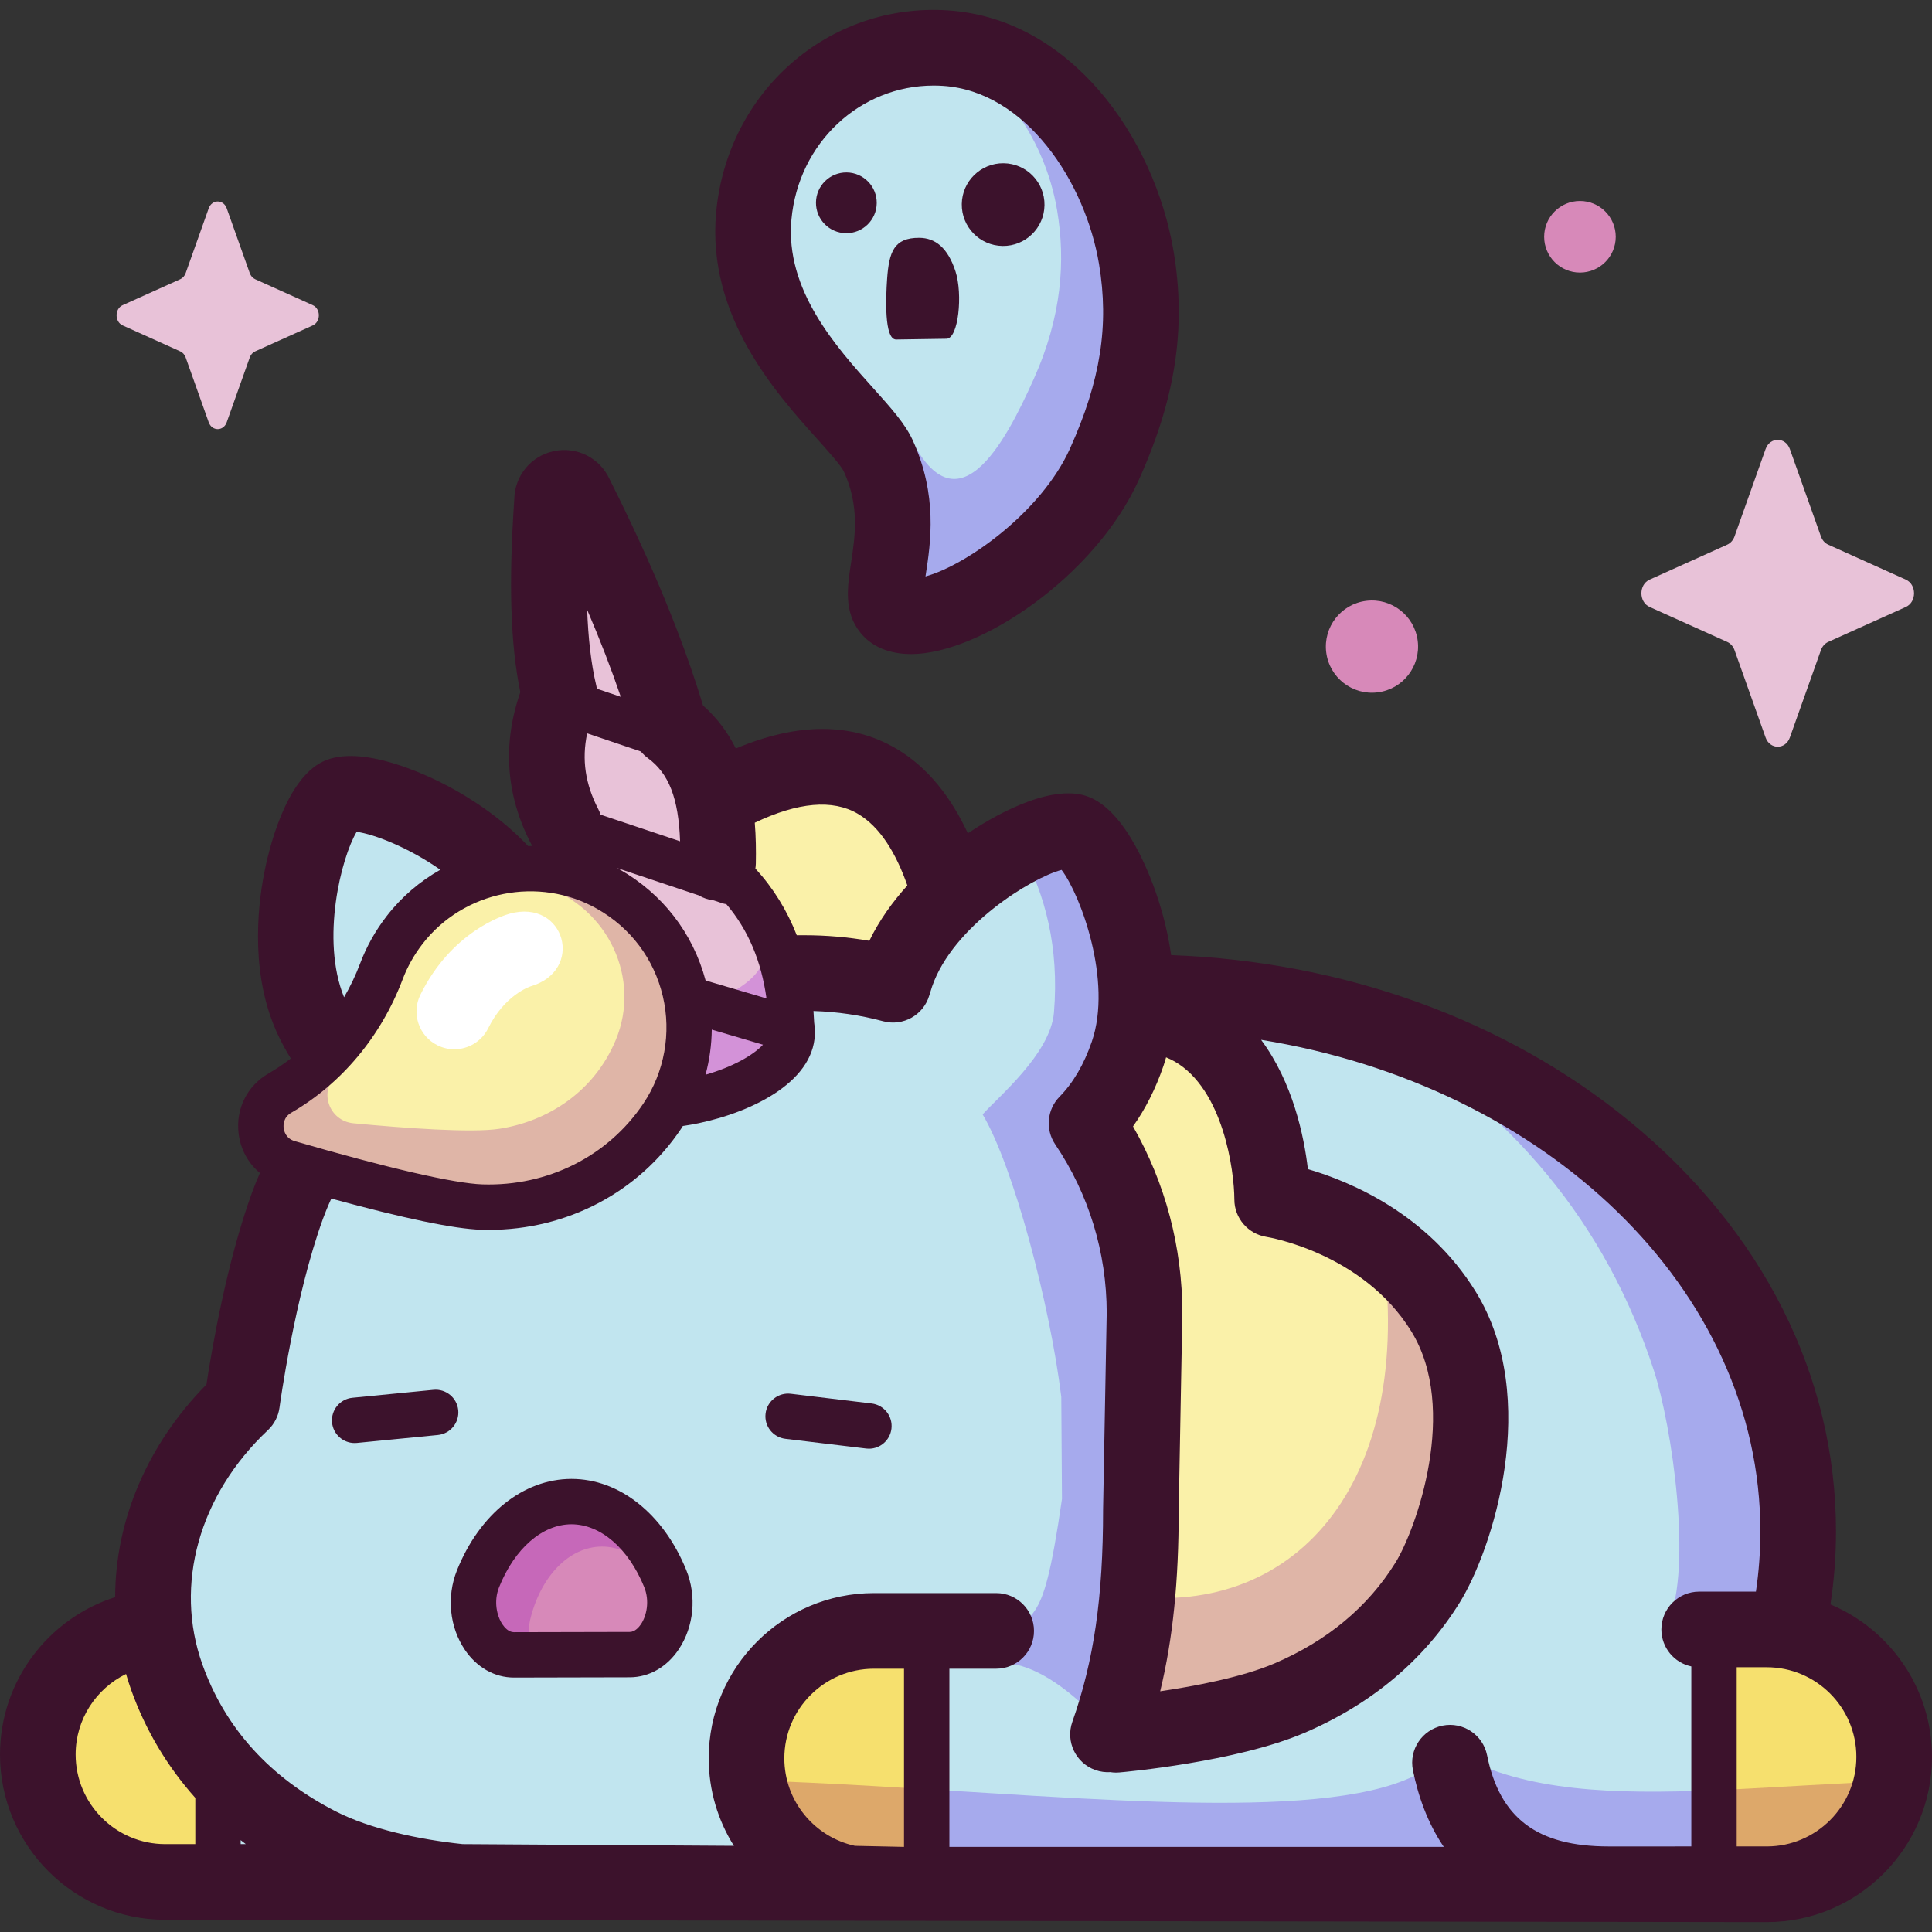 <svg id="Capa_1" enable-background="new 0 0 512 512" height="512" viewBox="0 0 512 512" width="512" xmlns="http://www.w3.org/2000/svg"><rect x="0" y="0" width="512" height="512" fill="#333333" stroke="none"/><g><g><path d="m473.693 431.581c1.858-8.345 2.844-16.939 2.844-25.724 0-78.913-78.169-142.884-174.596-142.884l-.779.824c-.088-20.329-10.573-41.32-16.375-43.316-7.322-2.52-39.166 14.213-47.258 37.729-.319.929-.603 1.847-.869 2.758-7.489-2.016-15.361-3.098-23.486-3.098h-55.628c-4.154 0-8.145.317-11.98.899-.569-5.112-2.14-10.573-4.869-16.256-10.653-22.185-43.872-34.976-50.781-31.659-6.908 3.318-17.696 37.24-7.043 59.425 3.525 7.34 7.967 12.941 12.907 16.887-9.797 11.107-16.288 23.266-19.612 32.404-8.019 22.054-12.029 52.126-12.029 52.126-16.618 15.644-24.557 35.695-23.485 55.151-17.201 1.718-30.632 16.232-30.632 33.886v4.681c0 18.809 15.248 34.057 34.057 34.057h45.832c5.396 0 10.495-1.259 15.029-3.493 13.56 3.064 28.079 4.037 37.557 3.213 10.066-.323 25.543-.566 42.93-1.794 5.483 1.358 11.186 2.075 16.989 2.075h199.046c1.237 0 2.467-.04 3.694-.104 4.989 2.865 10.766 4.512 16.932 4.512h45.832c18.809 0 34.057-15.248 34.057-34.057v-4.682c.001-16.84-12.225-30.817-28.284-33.56z" fill="#c1e5ef"/><path d="m200.479 250.969c4.473 1.698 8.963 3.392 13.406 5.165 3.86 1.538 7.681 3.811 11.815 4.531 6.961 1.215 9.397-12.312 12.047-16.868 3.07-5.282 7.068-10.101 11.43-14.545-8.553-22.168-26.538-37.88-64.185-14.35l1.102 31.638c4.857 1.035 9.635 2.626 14.385 4.429z" fill="#faf1a9"/><path d="m331.802 322.387s3-47.467-28.424-52.98c-.848 3.9-2.134 7.669-4.076 11.076-3.914 6.866-10.577 10.266-8.561 19.114 1.511 6.636 5.015 12.628 8.012 18.667 3.289 6.629 5.917 13.54 7.432 20.799 3.477 16.662 2.058 33.658-.284 50.365-2.202 15.707-4.452 31.396-6.6 47.111-.994 7.272-2.128 14.669-3.926 21.868 12.644-.58 87.144-6.667 94.978-69.606 7.869-63.241-58.551-66.414-58.551-66.414z" fill="#faf1a9"/><path d="m34.12 428.811c-14.048 5.044-24.098 18.478-24.098 34.263 0 20.101 16.296 36.398 36.398 36.398h6.323c3.059 0 5.54-2.481 5.54-5.54v-22.299c-10.968-12.583-19.922-26.897-24.163-42.822z" fill="#f6e06e"/><path d="m354.102 441.164s42.349-24.772 28.462-86.971c-2.498-11.186-13.784-25.903-17.834-33.651 13.206 66.804-17.414 106.039-61.622 102.776-4.377-.323-8.703 32.553 4.275 33.418 15.753 1.051 46.719-15.572 46.719-15.572z" fill="#dfb5a7"/><path d="m300.697 414.109 1.654-13.988.961-52.11c0-18.649-5.663-35.974-15.363-50.351 4.451-4.529 8.215-10.637 10.872-18.359 8.092-23.516-6.712-56.3-14.035-58.82-3.455-1.189-4.442-.441-13.745 5.634 5.764 10.816 9.722 24.738 8.264 42.237-.918 11.018-15.167 22.677-18.894 26.986 8.122 13.679 17.79 50.076 20.839 74.852l.182 27.064c-5.687 39.256-7.663 25.427-17.764 42.843-1.393 2.401 9.753-5.573 32.393 21.247 8.159 9.667 4.636-47.235 4.636-47.235z" fill="#a6aaed"/><path d="m209.934 272.866c-.029-.401-.077-.803-.165-1.21-.563-15.637-5.314-29.176-16.182-39.651-.271-17.498-4.915-31.118-15.997-39.198-5.597-19.345-14.275-39.984-25.109-61.528-1.355-3.321-6.31-2.249-6.171 1.335-1.332 19.394-1.418 37.412 1.997 51.563-4.684 11.516-4.759 23.123 1.351 34.882-3.786 11.647-3.953 23.747 1.412 36.46-5.669 12.239-1.432 23.421.099 28.717 6.289 17.775 60.071 6.41 58.765-11.37z" fill="#e8c2d8"/><path d="m209.934 272.866c-.029-.401-.077-.803-.165-1.21-.4-11.105-2.927-21.144-8.242-29.787.523 2.864.842 5.828.955 8.891.078.347.12.691.145 1.032 1.15 15.171-46.193 24.868-51.728 9.702-.26-.872-.609-1.934-.966-3.15-3.883 11.112-.174 21.008 1.237 25.893 6.288 17.774 60.07 6.409 58.764-11.371z" fill="#d392d8"/><path d="m74.198 289.665c12.499-7.217 21.769-18.737 26.874-32.237 1.45-3.835 3.494-7.534 6.158-10.974 12.724-16.43 35.936-21.088 54.004-10.821 21.55 12.246 27.816 39.936 14.271 60.148-11.662 17.402-30.453 24.659-47.838 24.106-10.128-.322-33.482-6.553-51.216-11.699-8.583-2.491-9.993-14.054-2.253-18.523z" fill="#faf1a9"/><path d="m161.234 235.633c-18.068-10.267-41.279-5.609-54.004 10.821-2.664 3.44-4.708 7.14-6.158 10.975-5.105 13.499-14.375 25.02-26.874 32.236-7.741 4.469-6.331 16.032 2.253 18.523 17.733 5.146 41.088 11.376 51.216 11.699 17.385.553 36.176-6.704 47.838-24.106 13.545-20.212 7.28-47.902-14.271-60.148zm1.943 39.987c-5.815 13.923-18.273 21.592-30.88 23.523-7.344 1.125-25.094-.179-38.634-1.464-6.554-.622-9.288-8.649-4.376-12.86 7.932-6.799 12.898-16.224 14.569-26.498.474-2.918 1.397-5.821 2.805-8.621 6.725-13.375 22.754-19.788 37.296-14.909 17.345 5.82 25.974 24.657 19.22 40.829z" fill="#dfb5a7"/><path d="m120.391 278.065c-1.489 0-3-.333-4.425-1.035-4.964-2.448-7.003-8.457-4.556-13.421 8.261-16.753 22.054-21.024 23.599-21.456 14.732-4.117 20.127 15.186 5.395 19.303l.195-.057c-.28.091-6.905 2.34-11.212 11.074-1.745 3.54-5.3 5.592-8.996 5.592z" fill="#fff"/><path d="m465.581 431.084h-6.322c-3.06 0-5.54 2.48-5.54 5.54v61.717c0 3.059 2.48 5.54 5.54 5.54h6.322c20.102 0 36.398-16.296 36.398-36.398-.001-20.102-16.296-36.399-36.398-36.399z" fill="#f6e06e"/><path d="m234.235 500.474h6.322c3.059 0 5.54-2.48 5.54-5.54v-61.717c0-3.059-2.48-5.54-5.54-5.54h-6.322c-20.102 0-36.398 16.296-36.398 36.398 0 20.103 16.296 36.399 36.398 36.399z" fill="#f6e06e"/><path d="m438.271 363.123c4.824 14.795 10.278 52.228 3.826 66.787-.24.542-.493 1.072-.74 1.607 9.7.063 19.402.05 29.1.3 1.05.027 2.108.041 3.171.05 1.899-8.434 2.908-17.124 2.908-26.01 0-61.312-47.192-113.597-113.467-133.873 37.563 22.048 62.58 52.429 75.202 91.139z" fill="#a6aaed"/><path d="m240.477 473.85c-11.419-.69-22.911-1.33-34.23-1.779l3.319 29.305s11.988-.025 30.912-.065v-27.461z" fill="#dda86a"/><path d="m449.103 474.622c-26.072.83-48.684-.643-65.413-11.325-12.373 19.217-70.568 15.067-133.192 11.17v26.824c54.655-.115 150.205-.325 198.882-.473-.261-8.732-.437-17.463-.277-26.196z" fill="#a6aaed"/><path d="m459.136 474.211c-.173 8.86-.001 17.717.264 26.575 12.479-.042 20.076-.077 20.351-.101 5.66-.015 17.434-12.899 20.591-28.596-14.298.519-28.122 1.488-41.206 2.122z" fill="#dda86a"/><path d="m131.917 438.568c-5.23.012-9.008-6.614-7.459-13.134 3.794-15.97 14.411-27.47 26.953-27.497 12.542-.028 23.234 11.425 27.133 27.378 1.592 6.513-2.142 13.155-7.372 13.167z" fill="#d789b9"/><path d="m145.755 438.538c-3.691.008-6.357-4.668-5.264-9.27 2.678-11.271 10.171-19.387 19.022-19.406 8.852-.02 16.398 8.063 19.15 19.323.063.258.11.517.15.775.183-1.493.115-3.071-.269-4.644-3.899-15.953-14.592-27.406-27.133-27.378-12.542.028-23.159 11.527-26.952 27.497-1.549 6.52 2.229 13.146 7.459 13.134l39.255-.086z" fill="#c668b9"/><path d="m301.141 68.344c2.817 16.914 1.188 33.244-8.441 54.632-10.222 22.705-38.501 41.213-52.062 40.316-14.146-.935 2.947-18.742-7.878-42.475-4.84-10.611-35.903-31.663-33.004-63.531 2.391-26.284 24.501-46.271 50.836-44.53 26.335 1.742 46.016 28.375 50.549 55.588z" fill="#c1e5ef"/><path d="m301.141 68.345c-4.533-27.214-24.214-53.846-50.548-55.588-1.9-.125-3.774-.125-5.624-.03 18.396 3.884 31.89 23.275 35.188 43.072 2.215 13.3 1.301 27.974-6.271 44.794-7.3 16.216-20.838 42.898-34.018 12.363 3.654 18.863-11.42 49.532.771 50.338 13.561.896 41.84-17.611 52.062-40.316 9.628-21.389 11.257-37.72 8.44-54.633z" fill="#a6aaed"/><path d="m474.337 119.017 8.232 23.148c.352.991 1.05 1.776 1.931 2.173l20.566 9.266c2.905 1.309 2.905 5.938 0 7.247l-20.566 9.266c-.88.397-1.578 1.182-1.931 2.173l-8.232 23.148c-1.163 3.27-5.276 3.27-6.439 0l-8.232-23.148c-.353-.991-1.05-1.776-1.931-2.173l-20.566-9.266c-2.906-1.309-2.906-5.938 0-7.247l20.566-9.266c.881-.397 1.578-1.182 1.931-2.173l8.232-23.148c1.163-3.27 5.275-3.27 6.439 0z" fill="#e8c2d8"/><path d="m60.084 55.212 6.107 17.171c.261.735.779 1.318 1.432 1.612l15.256 6.873c2.155.971 2.155 4.405 0 5.376l-15.256 6.873c-.653.294-1.171.877-1.432 1.612l-6.107 17.171c-.863 2.426-3.914 2.426-4.776 0l-6.107-17.171c-.261-.735-.779-1.318-1.432-1.612l-15.256-6.873c-2.155-.971-2.155-4.405 0-5.376l15.256-6.873c.653-.294 1.171-.877 1.432-1.612l6.107-17.171c.862-2.426 3.913-2.426 4.776 0z" fill="#e8c2d8"/><g fill="#d789b9"><ellipse cx="363.439" cy="171.204" rx="12.214" ry="12.214" transform="matrix(.993 -.122 .122 .993 -18.195 45.689)"/><path d="m428.188 62.747c0 5.239-4.247 9.486-9.486 9.486s-9.486-4.247-9.486-9.486 4.247-9.486 9.486-9.486c5.238 0 9.486 4.247 9.486 9.486z"/></g></g><g fill="#3c122c"><path d="m485.091 425.186c.966-6.361 1.468-12.807 1.468-19.329 0-41.228-19.466-79.864-54.813-108.79-32.758-26.809-75.586-42.261-121.374-43.954-.818-5.627-2.103-10.533-3.227-14.105-1.775-5.639-8.398-24.322-19.096-28.004-10.223-3.517-25.94 6.051-31.562 9.833-4.337-9.312-10.446-17.465-19.066-22.496-11.83-6.904-26.059-6.865-42.422.022-2.055-4.135-4.861-8.01-8.687-11.391-5.476-18.077-13.591-37.731-24.757-59.96-2.567-5.654-8.728-8.773-14.838-7.451-6.053 1.31-10.341 6.6-10.428 12.729-1.518 22.349-1.027 38.335 1.597 51.153-4.788 13.805-3.827 27.327 2.88 40.237.096.184.208.353.316.527-.377-.004-.753-.003-1.129.003-7.31-7.745-15.819-13.013-21.363-15.946-5.181-2.741-22.874-11.308-33.012-6.442-10.135 4.868-14.512 24.033-15.611 29.79-1.783 9.336-3.652 27.336 3.873 43.006.995 2.071 2.078 4.024 3.222 5.893-1.869 1.449-3.829 2.769-5.87 3.947 0 0 0 0-.001.001-5.7 3.291-8.749 9.395-7.957 15.928.513 4.234 2.556 7.901 5.645 10.463-.776 1.776-1.493 3.545-2.13 5.297-6.754 18.574-10.713 42.007-12.043 50.759-15.751 16.002-24.168 36.12-24.19 56.354-17.674 5.634-30.516 22.192-30.516 41.71 0 24.144 19.643 43.787 43.787 43.787l424.426.616c24.144 0 43.786-19.643 43.786-43.787.001-18.166-11.119-33.779-26.908-40.4zm-184.829-126.683c3.284-4.62 5.976-9.955 8.036-15.941.27-.784.498-1.572.725-2.361.779.326 1.545.681 2.28 1.105 12.888 7.431 15.786 28.93 15.815 36.562-.008 4.949 3.643 9.169 8.534 9.925.253.039 25.436 4.15 38.325 24.971 12.779 20.641 1.231 52.675-4.188 61.391-7.276 11.705-18.047 20.675-32.014 26.66-8.5 3.643-20.999 6.016-30.316 7.396 3.393-14.034 4.908-29.174 4.913-47.997l.959-52.019c.001-.062.002-.123.002-.185.001-17.498-4.498-34.464-13.071-49.507zm-72.957-82.858c5.986 3.487 10.205 10.597 13.155 19.016-3.774 4.182-7.368 9.082-10.079 14.669-5.67-.984-11.429-1.481-17.207-1.481h-2.021c-2.593-6.629-6.251-12.536-10.97-17.676.065-.43.113-.865.121-1.311.067-3.456.024-7.112-.281-10.83 11.465-5.446 20.622-6.267 27.282-2.387zm-38.119 22.98 2.198.736c.366.122.735.198 1.104.249 5.749 6.756 9.258 15.007 10.64 24.982l-16.138-4.755c-3.352-12.539-11.39-22.955-22.785-29.431-.224-.127-.453-.242-.678-.365l21.646 7.242c1.198.712 2.556 1.184 4.013 1.342zm-111.059 63.788c-2.37-.687-2.856-2.658-2.955-3.473-.099-.812-.098-2.836 2.032-4.067v.001c13.313-7.687 23.786-20.229 29.492-35.319 1.269-3.358 3.049-6.527 5.288-9.418 10.904-14.083 30.801-18.069 46.279-9.275 8.883 5.048 15.061 13.27 17.393 23.151 2.302 9.748.426 20.107-5.147 28.421-9.368 13.979-25.313 21.99-42.651 21.444-7.408-.237-25.07-4.308-49.731-11.465zm110.499-29.558 13.572 3.999c-2.614 2.813-8.038 5.891-15.225 7.965 1.046-3.898 1.604-7.919 1.653-11.964zm-24.116-88.195-6.328-2.139c-.032-.19-.065-.38-.108-.567-.01-.043-.014-.085-.024-.128-1.471-6.094-2.184-13.116-2.447-20.234 3.454 8.054 6.407 15.717 8.907 23.068zm-8.905 9.684 14.231 4.812c.074.09.152.175.229.262.068.076.136.153.206.228.16.171.327.335.498.494.054.05.105.102.161.152.236.21.481.408.734.594.007.005.013.012.021.017 5.542 4.04 8.141 10.605 8.542 22.044l-21.071-7.05c-.165-.493-.357-.983-.605-1.458-3.451-6.643-4.42-13.156-2.946-20.095zm-61.086 26.098c4.666.621 13.825 4.202 22.167 10.054-5.385 3.046-10.245 7.157-14.21 12.277-2.971 3.837-5.336 8.053-7.028 12.529-1.187 3.139-2.619 6.141-4.271 8.979-6.237-15.323-.731-37.088 3.342-43.839zm-74.476 244.528c0-9.372 5.459-17.488 13.364-21.344.41 1.41.852 2.816 1.351 4.212 3.807 10.661 9.546 20.274 17 28.624v12.252h-7.97c-13.094 0-23.745-10.651-23.745-23.744zm43.741 22.697c.45.351.899.703 1.358 1.047h-1.358zm144.075-21.695c0-13.092 10.651-23.743 23.744-23.743h7.97v47.221l-13.021-.281c-10.674-2.322-18.693-11.837-18.693-23.197zm240.357-24.351v47.709s-21.724.003-21.917.003c-18.901-.001-28.847-7.474-32.209-24.173-1.093-5.428-6.378-8.938-11.803-7.847-5.426 1.093-8.939 6.377-7.847 11.803 1.355 6.73 3.831 13.919 8.179 20.334h-131.02v-47.221h12.396c5.534 0 10.022-4.487 10.022-10.022 0-5.534-4.487-10.022-10.022-10.022h-32.393c-24.144 0-43.787 19.642-43.787 43.786 0 8.516 2.452 16.466 6.675 23.198l-71.901-.456c-11.552-1.217-24.514-4.007-33.656-8.696-17.384-8.918-29.261-22.013-35.3-38.921-7.542-21.118-.885-44.915 17.375-62.103 1.676-1.579 2.759-3.688 3.064-5.971.039-.29 3.971-29.284 11.513-50.026.463-1.271 1.193-3.118 2.215-5.359 19.229 5.255 32.557 8.033 39.675 8.26.692.022 1.381.033 2.069.033 20.707 0 39.639-9.917 50.955-26.802.16-.238.304-.484.459-.725 1.41-.21 2.807-.45 4.163-.734 14.679-3.079 31.435-11.411 30.821-24.81 0-.092-.005-.184-.009-.276-.001-.023-.001-.045-.003-.069-.002-.029 0-.059-.002-.089-.003-.038-.01-.071-.013-.109-.009-.095-.02-.19-.033-.284-.035-.36-.069-.721-.124-1.053-.042-1.028-.102-2.043-.18-3.049 6.253.187 12.457 1.095 18.474 2.714 5.261 1.42 10.695-1.634 12.224-6.866.259-.888.49-1.623.726-2.308 5.525-16.054 26.415-28.882 34.321-30.935 4.97 6.484 13.543 29.451 8.018 45.504-2.074 6.026-4.948 10.937-8.544 14.596-3.339 3.398-3.825 8.679-1.16 12.629 8.913 13.21 13.632 28.65 13.65 44.655l-.959 52.015c-.001.062-.002.123-.002.185 0 23.201-2.436 40.004-8.147 56.182-1.842 5.219.896 10.944 6.115 12.785 1.307.461 2.647.634 3.949.553.49.074.987.123 1.495.123.291 0 .584-.013.88-.039 1.259-.109 31.04-2.769 49.051-10.488 17.813-7.634 31.655-19.242 41.141-34.501 8.679-13.962 21.787-54.124 4.207-82.523-12.728-20.56-33.165-29.094-44.412-32.384-1.03-8.752-3.979-22.949-12.4-34.264 75.349 12.141 132.307 65.945 132.307 130.291 0 5.372-.395 10.689-1.174 15.942h-15.036c-5.535 0-10.022 4.487-10.022 10.022.003 4.821 3.405 8.842 7.936 9.803zm19.998 47.708h-7.971v-47.487h7.971c13.092 0 23.743 10.651 23.743 23.743 0 13.093-10.651 23.744-23.743 23.744z"/><path d="m121.438 373.719c-.324-3.306-3.276-5.725-6.571-5.398l-21.469 2.103c-3.305.324-5.722 3.266-5.398 6.571.304 3.106 2.92 5.427 5.978 5.427.196 0 .394-.009.593-.028l21.469-2.103c3.304-.326 5.722-3.268 5.398-6.572z"/><path d="m230.992 371.938-21.419-2.575c-3.286-.4-6.291 1.955-6.687 5.253-.396 3.297 1.955 6.291 5.253 6.687l21.419 2.575c.244.029.485.044.725.044 3 0 5.595-2.243 5.962-5.297.396-3.297-1.956-6.29-5.253-6.687z"/><path d="m151.452 391.923c-.018 0-.037 0-.056 0-12.709.028-24.319 9.314-30.297 24.232-2.792 6.966-1.981 15.047 2.116 21.089 3.159 4.659 7.881 7.327 12.961 7.327h.032l30.697-.068c5.09-.011 9.81-2.701 12.948-7.382 4.065-6.063 4.828-14.152 1.989-21.109-6.067-14.865-17.706-24.089-30.39-24.089zm18.413 38.501c-.513.765-1.583 2.05-2.986 2.053l-30.698.068c-.001 0-.003 0-.005 0-1.405 0-2.488-1.285-3.008-2.051-1.52-2.242-2.39-6.162-.906-9.865 4.116-10.271 11.458-16.663 19.161-16.68h.029c7.697 0 15.074 6.361 19.255 16.606 1.51 3.7.665 7.622-.842 9.869z"/><path d="m223.642 124.976c4.188 9.181 2.97 17.148 1.896 24.177-.974 6.371-1.981 12.96 2.459 18.489 2.732 3.404 6.764 5.304 11.981 5.65.482.031.976.047 1.479.047 18.181 0 48.859-20.655 60.382-46.251 9.716-21.583 12.55-40.208 9.188-60.393-5.022-30.142-27.165-61.784-59.772-63.94-31.579-2.093-58.554 21.467-61.478 53.622-2.488 27.35 15.776 47.687 26.689 59.839 2.88 3.209 6.465 7.202 7.176 8.76zm-13.904-66.781c1.853-20.368 18.172-35.521 37.688-35.521.829 0 1.666.027 2.505.083 21.972 1.452 37.69 25.42 41.324 47.234 2.709 16.26.408 30.876-7.692 48.871-7.638 16.964-27.658 31-38.3 33.898.03-.198.06-.39.088-.576 1.272-8.325 3.195-20.906-3.472-35.524-1.984-4.35-5.743-8.535-10.501-13.834-9.849-10.967-23.336-25.986-21.64-44.631z"/><path d="m224.396 45.697c-4.446-.057-8.096 3.502-8.153 7.948-.056 4.445 3.502 8.096 7.947 8.152 4.446.057 8.096-3.502 8.153-7.948s-3.501-8.095-7.947-8.152z"/><path d="m265.701 65.181c6.053.077 11.022-4.767 11.099-10.82s-4.767-11.023-10.82-11.099c-6.053-.077-11.022 4.767-11.099 10.82-.078 6.053 4.767 11.022 10.82 11.099z"/><path d="m237.476 89.974 13.348-.202c3.189-.009 4.359-11.813 2.391-17.86-2.034-6.248-5.358-8.882-9.622-8.891-6.63-.016-7.997 3.637-8.503 10.976-.328 4.744-.804 15.986 2.386 15.977z"/></g></g></svg>